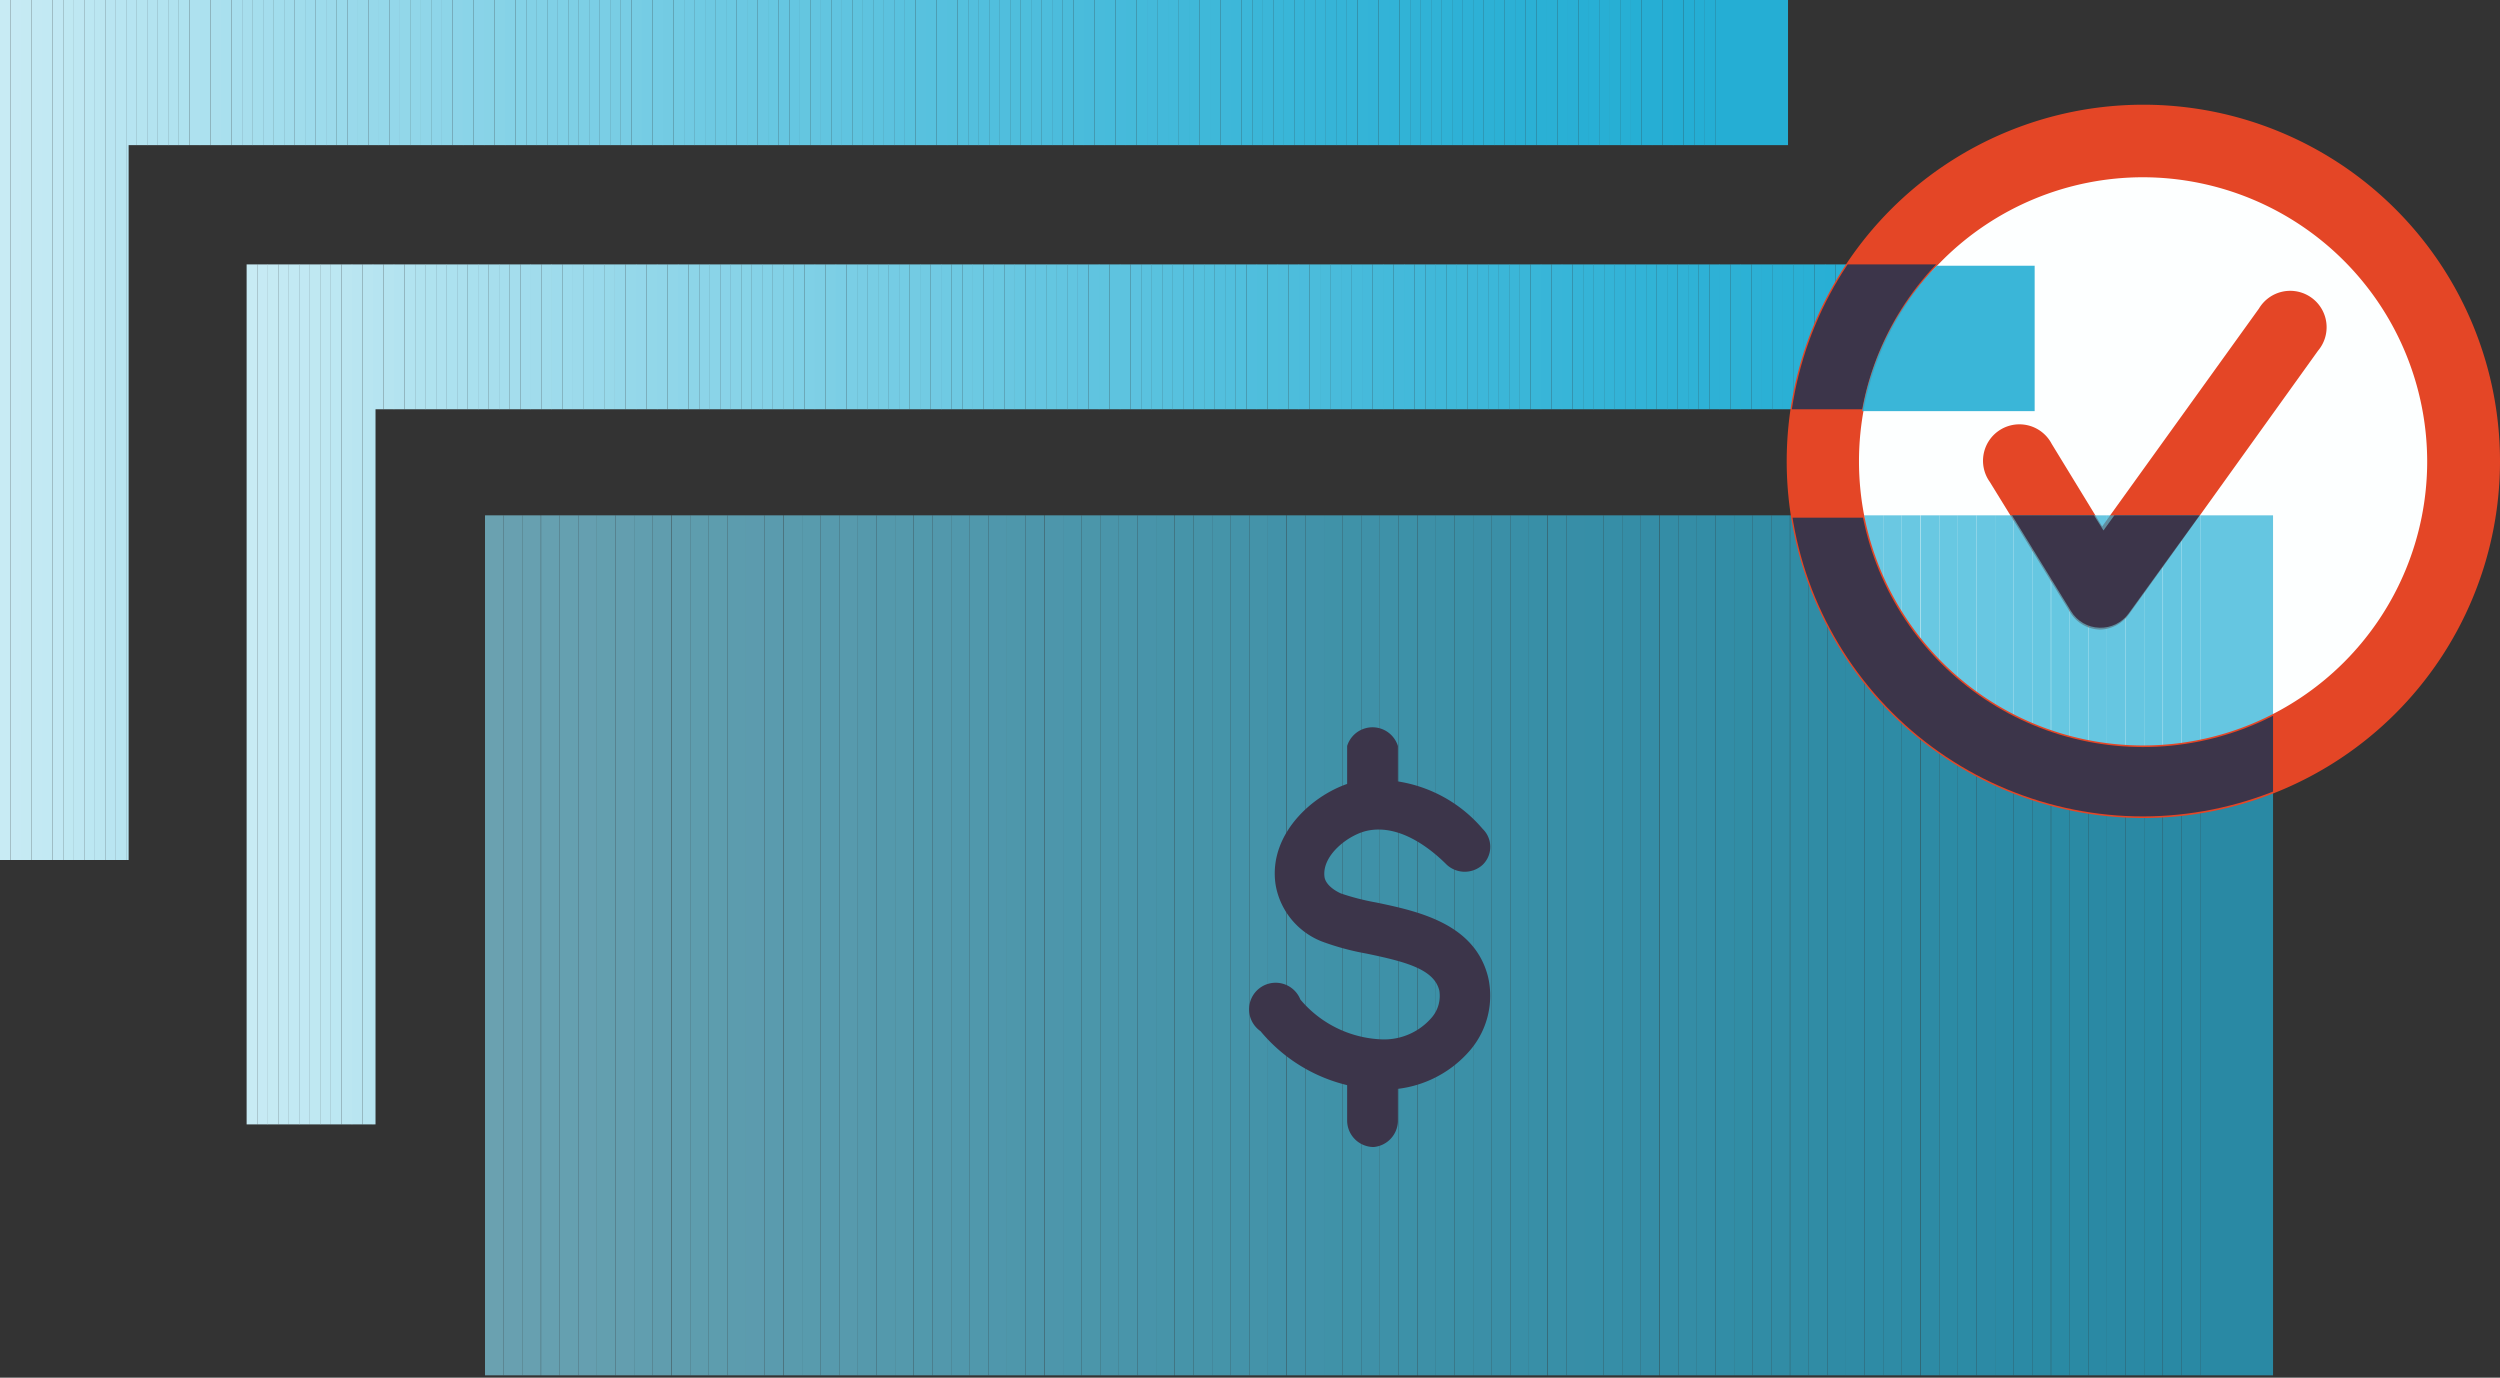 <svg xmlns="http://www.w3.org/2000/svg" xmlns:xlink="http://www.w3.org/1999/xlink" viewBox="0 0 94.07 51.84"><rect x="0" y="0" width="94.07" height="51.84" fill="#333333" stroke="none"/><defs><style>.cls-1{fill:none;}.cls-2{opacity:0.7;}.cls-3{clip-path:url(#clip-path);}.cls-4{fill:#81d0e6;}.cls-5{fill:#7fcfe6;}.cls-6{fill:#7ecfe5;}.cls-7{fill:#7ccee5;}.cls-8{fill:#7bcee5;}.cls-9{fill:#7acde5;}.cls-10{fill:#78cde4;}.cls-11{fill:#77cce4;}.cls-12{fill:#75cce4;}.cls-13{fill:#74cbe3;}.cls-14{fill:#72cbe3;}.cls-15{fill:#71cae3;}.cls-16{fill:#6fcae3;}.cls-17{fill:#6ec9e2;}.cls-18{fill:#6dc8e2;}.cls-19{fill:#6bc8e2;}.cls-20{fill:#6ac7e1;}.cls-21{fill:#68c7e1;}.cls-22{fill:#67c6e1;}.cls-23{fill:#66c6e1;}.cls-24{fill:#64c5e0;}.cls-25{fill:#63c5e0;}.cls-26{fill:#62c4e0;}.cls-27{fill:#60c4e0;}.cls-28{fill:#5fc3df;}.cls-29{fill:#5ec3df;}.cls-30{fill:#5dc3df;}.cls-31{fill:#5bc2df;}.cls-32{fill:#5ac2de;}.cls-33{fill:#59c1de;}.cls-34{fill:#58c1de;}.cls-35{fill:#56c0de;}.cls-36{fill:#55c0dd;}.cls-37{fill:#54bfdd;}.cls-38{fill:#53bfdd;}.cls-39{fill:#51bedd;}.cls-40{fill:#50bedc;}.cls-41{fill:#4fbedc;}.cls-42{fill:#4ebddc;}.cls-43{fill:#4dbddc;}.cls-44{fill:#4cbcdc;}.cls-45{fill:#4bbcdb;}.cls-46{fill:#49bbdb;}.cls-47{fill:#48bbdb;}.cls-48{fill:#47bbdb;}.cls-49{fill:#46bada;}.cls-50{fill:#45bada;}.cls-51{fill:#44b9da;}.cls-52{fill:#43b9da;}.cls-53{fill:#42b9da;}.cls-54{fill:#41b8d9;}.cls-55{fill:#40b8d9;}.cls-56{fill:#3fb8d9;}.cls-57{fill:#3eb7d9;}.cls-58{fill:#3db7d9;}.cls-59{fill:#3cb6d8;}.cls-60{fill:#3bb6d8;}.cls-61{fill:#3ab6d8;}.cls-62{fill:#39b5d8;}.cls-63{fill:#38b5d8;}.cls-64{fill:#37b5d8;}.cls-65{fill:#36b4d7;}.cls-66{fill:#35b4d7;}.cls-67{fill:#34b4d7;}.cls-68{fill:#33b3d7;}.cls-69{fill:#32b3d7;}.cls-70{fill:#31b3d6;}.cls-71{fill:#31b2d6;}.cls-72{fill:#30b2d6;}.cls-73{fill:#2fb2d6;}.cls-74{fill:#2eb1d6;}.cls-75{fill:#2db1d6;}.cls-76{fill:#2cb1d5;}.cls-77{fill:#2bb0d5;}.cls-78{fill:#2ab0d5;}.cls-79{fill:#29b0d5;}.cls-80{fill:#29afd5;}.cls-81{fill:#28afd5;}.cls-82{fill:#27afd4;}.cls-83{fill:#26aed4;}.cls-84{fill:#25aed4;}.cls-85{clip-path:url(#clip-path-2);}.cls-86{fill:#c8ebf4;}.cls-87{fill:#c6eaf4;}.cls-88{fill:#c5eaf3;}.cls-89{fill:#c3e9f3;}.cls-90{fill:#c2e9f3;}.cls-91{fill:#c1e8f3;}.cls-92{fill:#bfe8f2;}.cls-93{fill:#bee7f2;}.cls-94{fill:#bce7f2;}.cls-95{fill:#bbe6f1;}.cls-96{fill:#b9e5f1;}.cls-97{fill:#b8e5f1;}.cls-98{fill:#b6e4f1;}.cls-99{fill:#b5e4f0;}.cls-100{fill:#b3e3f0;}.cls-101{fill:#b2e3f0;}.cls-102{fill:#b0e2ef;}.cls-103{fill:#afe2ef;}.cls-104{fill:#aee1ef;}.cls-105{fill:#ace1ef;}.cls-106{fill:#abe0ee;}.cls-107{fill:#a9e0ee;}.cls-108{fill:#a8dfee;}.cls-109{fill:#a7deed;}.cls-110{fill:#a5deed;}.cls-111{fill:#a4dded;}.cls-112{fill:#a2dded;}.cls-113{fill:#a1dcec;}.cls-114{fill:#a0dcec;}.cls-115{fill:#9edbec;}.cls-116{fill:#9ddbec;}.cls-117{fill:#9cdaeb;}.cls-118{fill:#9adaeb;}.cls-119{fill:#99d9eb;}.cls-120{fill:#98d9ea;}.cls-121{fill:#96d8ea;}.cls-122{fill:#95d8ea;}.cls-123{fill:#94d7ea;}.cls-124{fill:#92d7e9;}.cls-125{fill:#91d6e9;}.cls-126{fill:#90d6e9;}.cls-127{fill:#8ed5e9;}.cls-128{fill:#8dd5e8;}.cls-129{fill:#8cd4e8;}.cls-130{fill:#8ad4e8;}.cls-131{fill:#89d3e8;}.cls-132{fill:#88d3e7;}.cls-133{fill:#87d3e7;}.cls-134{fill:#85d2e7;}.cls-135{fill:#84d2e7;}.cls-136{fill:#83d1e6;}.cls-137{fill:#82d1e6;}.cls-138{fill:#80d0e6;}.cls-139{fill:#7fd0e6;}.cls-140{fill:#7dcfe5;}.cls-141{fill:#7acee5;}.cls-142{fill:#79cde4;}.cls-143{fill:#77cde4;}.cls-144{fill:#74cce4;}.cls-145{fill:#73cbe3;}.cls-146{fill:#6dc9e2;}.cls-147{fill:#6cc9e2;}.cls-148{fill:#6ac8e1;}.cls-149{fill:#69c7e1;}.cls-150{fill:#67c7e1;}.cls-151{fill:#65c6e1;}.cls-152{fill:#64c6e0;}.cls-153{fill:#62c5e0;}.cls-154{fill:#61c4e0;}.cls-155{fill:#5fc4df;}.cls-156{fill:#5cc2df;}.cls-157{fill:#5ac2df;}.cls-158{fill:#59c2de;}.cls-159{fill:#57c1de;}.cls-160{fill:#54c0dd;}.cls-161{fill:#52bfdd;}.cls-162{fill:#51bfdd;}.cls-163{fill:#50bedd;}.cls-164{fill:#4ebedc;}.cls-165{fill:#4abcdb;}.cls-166{fill:#46badb;}.cls-167{fill:#44bada;}.cls-168{fill:#3cb7d9;}.cls-169{fill:#39b6d8;}.cls-170{fill:#2db1d5;}.cls-171{fill:#2cb0d5;}.cls-172{fill:#28afd4;}.cls-173{fill:#26afd4;}.cls-174{fill:#fdffff;}.cls-175{fill:#2d2d2d;}.cls-176{fill:#e44626;}.cls-177{clip-path:url(#clip-path-3);}.cls-178{clip-path:url(#clip-path-5);}.cls-179{fill:#3c354a;}.cls-180{clip-path:url(#clip-path-6);}.cls-181{opacity:0.9;}.cls-182{clip-path:url(#clip-path-8);}</style><clipPath id="clip-path" transform="translate(0 0)"><rect class="cls-1" x="18.25" y="19.39" width="67.28" height="32.36"/></clipPath><clipPath id="clip-path-2" transform="translate(0 0)"><polygon class="cls-1" points="14.13 15.4 76.56 15.4 76.56 9.95 9.28 9.95 9.28 42.31 14.13 42.31 14.13 15.4"/></clipPath><clipPath id="clip-path-3" transform="translate(0 0)"><circle class="cls-1" cx="80.64" cy="17.28" r="12.06"/></clipPath><clipPath id="clip-path-5" transform="translate(0 0)"><path class="cls-1" d="M79,23.62H79A1.29,1.29,0,0,1,77.93,23l-3-4.87a1.3,1.3,0,0,1,2.22-1.36l2,3.19,6-8.32a1.3,1.3,0,0,1,2.12,1.52L80.1,23.08A1.31,1.31,0,0,1,79,23.62Z"/></clipPath><clipPath id="clip-path-6" transform="translate(0 0)"><path class="cls-1" d="M80.64,30.72A13.36,13.36,0,1,1,94,17.36,13.38,13.38,0,0,1,80.64,30.72Zm0-24.11A10.75,10.75,0,1,0,91.39,17.36,10.76,10.76,0,0,0,80.64,6.61Z"/></clipPath><clipPath id="clip-path-8" transform="translate(0 0)"><polygon class="cls-1" points="4.84 5.46 67.28 5.46 67.28 0 0 0 0 32.36 4.84 32.36 4.84 5.46"/></clipPath></defs><g id="Layer_2" data-name="Layer 2"><g id="Layer_1-2" data-name="Layer 1"><g class="cls-2"><g class="cls-3"><path class="cls-4" d="M18.25,19.39v0Z" transform="translate(0 0)"/><rect class="cls-4" x="18.25" y="19.39" width="0.7" height="32.36"/><rect class="cls-5" x="18.95" y="19.39" width="0.7" height="32.36"/><rect class="cls-6" x="19.65" y="19.39" width="0.7" height="32.36"/><rect class="cls-7" x="20.36" y="19.39" width="0.7" height="32.36"/><rect class="cls-8" x="21.06" y="19.39" width="0.7" height="32.36"/><rect class="cls-9" x="21.76" y="19.39" width="0.7" height="32.36"/><rect class="cls-10" x="22.46" y="19.39" width="0.7" height="32.36"/><rect class="cls-11" x="23.16" y="19.39" width="0.7" height="32.36"/><rect class="cls-12" x="23.86" y="19.39" width="0.7" height="32.36"/><rect class="cls-13" x="24.56" y="19.39" width="0.7" height="32.36"/><rect class="cls-14" x="25.27" y="19.39" width="0.7" height="32.36"/><rect class="cls-15" x="25.97" y="19.39" width="0.7" height="32.36"/><rect class="cls-16" x="26.67" y="19.39" width="0.7" height="32.36"/><rect class="cls-17" x="27.37" y="19.39" width="0.7" height="32.36"/><rect class="cls-18" x="28.07" y="19.39" width="0.7" height="32.36"/><rect class="cls-19" x="28.77" y="19.39" width="0.7" height="32.36"/><rect class="cls-20" x="29.48" y="19.39" width="0.7" height="32.36"/><rect class="cls-21" x="30.18" y="19.39" width="0.7" height="32.36"/><rect class="cls-22" x="30.88" y="19.39" width="0.7" height="32.36"/><rect class="cls-23" x="31.58" y="19.39" width="0.7" height="32.36"/><rect class="cls-24" x="32.28" y="19.39" width="0.7" height="32.36"/><rect class="cls-25" x="32.98" y="19.39" width="0.7" height="32.36"/><rect class="cls-26" x="33.68" y="19.39" width="0.7" height="32.36"/><rect class="cls-27" x="34.39" y="19.39" width="0.7" height="32.36"/><rect class="cls-28" x="35.09" y="19.39" width="0.7" height="32.36"/><rect class="cls-29" x="35.79" y="19.39" width="0.7" height="32.36"/><rect class="cls-30" x="36.49" y="19.39" width="0.7" height="32.36"/><rect class="cls-31" x="37.19" y="19.39" width="0.7" height="32.36"/><rect class="cls-32" x="37.89" y="19.39" width="0.7" height="32.36"/><rect class="cls-33" x="38.59" y="19.39" width="0.7" height="32.36"/><rect class="cls-34" x="39.3" y="19.39" width="0.7" height="32.36"/><rect class="cls-35" x="40" y="19.39" width="0.7" height="32.36"/><rect class="cls-36" x="40.7" y="19.39" width="0.7" height="32.36"/><rect class="cls-37" x="41.4" y="19.39" width="0.7" height="32.36"/><rect class="cls-38" x="42.1" y="19.39" width="0.7" height="32.36"/><rect class="cls-39" x="42.8" y="19.39" width="0.7" height="32.36"/><rect class="cls-40" x="43.5" y="19.39" width="0.7" height="32.36"/><rect class="cls-41" x="44.21" y="19.39" width="0.7" height="32.36"/><rect class="cls-42" x="44.91" y="19.39" width="0.7" height="32.36"/><rect class="cls-43" x="45.61" y="19.39" width="0.7" height="32.36"/><rect class="cls-44" x="46.31" y="19.39" width="0.7" height="32.36"/><rect class="cls-45" x="47.01" y="19.39" width="0.7" height="32.36"/><rect class="cls-46" x="47.71" y="19.39" width="0.7" height="32.36"/><rect class="cls-47" x="48.42" y="19.39" width="0.7" height="32.36"/><rect class="cls-48" x="49.12" y="19.39" width="0.7" height="32.36"/><rect class="cls-49" x="49.82" y="19.39" width="0.7" height="32.36"/><rect class="cls-50" x="50.52" y="19.39" width="0.7" height="32.36"/><rect class="cls-51" x="51.22" y="19.39" width="0.7" height="32.36"/><rect class="cls-52" x="51.92" y="19.39" width="0.7" height="32.36"/><rect class="cls-53" x="52.62" y="19.39" width="0.7" height="32.36"/><rect class="cls-54" x="53.33" y="19.39" width="0.7" height="32.36"/><rect class="cls-55" x="54.03" y="19.39" width="0.7" height="32.36"/><rect class="cls-56" x="54.73" y="19.39" width="0.7" height="32.36"/><rect class="cls-57" x="55.43" y="19.39" width="0.7" height="32.36"/><rect class="cls-58" x="56.13" y="19.39" width="0.7" height="32.36"/><rect class="cls-59" x="56.83" y="19.39" width="0.7" height="32.36"/><rect class="cls-60" x="57.53" y="19.39" width="0.7" height="32.36"/><rect class="cls-61" x="58.24" y="19.39" width="0.7" height="32.36"/><rect class="cls-62" x="58.94" y="19.39" width="0.7" height="32.36"/><rect class="cls-63" x="59.64" y="19.39" width="0.7" height="32.36"/><rect class="cls-64" x="60.34" y="19.39" width="0.7" height="32.36"/><rect class="cls-65" x="61.04" y="19.39" width="0.7" height="32.36"/><rect class="cls-65" x="61.74" y="19.39" width="0.7" height="32.36"/><rect class="cls-66" x="62.45" y="19.39" width="0.7" height="32.36"/><rect class="cls-67" x="63.15" y="19.39" width="0.7" height="32.36"/><rect class="cls-68" x="63.85" y="19.39" width="0.7" height="32.36"/><rect class="cls-69" x="64.55" y="19.39" width="0.7" height="32.36"/><rect class="cls-70" x="65.25" y="19.39" width="0.7" height="32.36"/><rect class="cls-71" x="65.95" y="19.39" width="0.7" height="32.36"/><rect class="cls-72" x="66.65" y="19.39" width="0.7" height="32.36"/><rect class="cls-73" x="67.36" y="19.39" width="0.7" height="32.36"/><rect class="cls-73" x="68.06" y="19.39" width="0.7" height="32.36"/><rect class="cls-74" x="68.76" y="19.39" width="0.7" height="32.36"/><rect class="cls-75" x="69.46" y="19.39" width="0.7" height="32.36"/><rect class="cls-76" x="70.16" y="19.39" width="0.7" height="32.36"/><rect class="cls-76" x="70.86" y="19.39" width="0.7" height="32.36"/><rect class="cls-77" x="71.56" y="19.39" width="0.7" height="32.36"/><rect class="cls-77" x="72.27" y="19.39" width="0.7" height="32.36"/><rect class="cls-78" x="72.97" y="19.39" width="0.7" height="32.36"/><rect class="cls-79" x="73.67" y="19.39" width="0.7" height="32.36"/><rect class="cls-80" x="74.37" y="19.39" width="0.7" height="32.36"/><rect class="cls-81" x="75.07" y="19.39" width="0.7" height="32.36"/><rect class="cls-81" x="75.77" y="19.39" width="0.7" height="32.36"/><rect class="cls-82" x="76.47" y="19.39" width="0.7" height="32.36"/><rect class="cls-82" x="77.18" y="19.39" width="0.7" height="32.36"/><rect class="cls-82" x="77.88" y="19.39" width="0.7" height="32.36"/><rect class="cls-83" x="78.58" y="19.39" width="0.7" height="32.36"/><rect class="cls-83" x="79.28" y="19.39" width="0.7" height="32.36"/><rect class="cls-83" x="79.98" y="19.39" width="0.7" height="32.36"/><rect class="cls-84" x="80.68" y="19.39" width="0.7" height="32.36"/><rect class="cls-84" x="81.39" y="19.39" width="0.7" height="32.36"/><rect class="cls-84" x="82.09" y="19.39" width="0.7" height="32.36"/><rect class="cls-84" x="82.79" y="19.39" width="2.75" height="32.36"/></g></g><g class="cls-85"><path class="cls-86" d="M9.28,10v0Z" transform="translate(0 0)"/><rect class="cls-86" x="9.28" y="9.95" width="0.4" height="32.36"/><rect class="cls-87" x="9.68" y="9.95" width="0.4" height="32.36"/><rect class="cls-88" x="10.07" y="9.95" width="0.4" height="32.36"/><rect class="cls-89" x="10.47" y="9.95" width="0.4" height="32.36"/><rect class="cls-90" x="10.87" y="9.95" width="0.4" height="32.36"/><rect class="cls-91" x="11.26" y="9.95" width="0.4" height="32.36"/><rect class="cls-92" x="11.66" y="9.95" width="0.4" height="32.36"/><rect class="cls-93" x="12.05" y="9.95" width="0.4" height="32.36"/><rect class="cls-94" x="12.45" y="9.95" width="0.4" height="32.36"/><rect class="cls-95" x="12.85" y="9.95" width="0.4" height="32.36"/><rect class="cls-96" x="13.24" y="9.95" width="0.4" height="32.36"/><rect class="cls-97" x="13.64" y="9.95" width="0.4" height="32.36"/><rect class="cls-98" x="14.03" y="9.95" width="0.4" height="32.36"/><rect class="cls-99" x="14.43" y="9.95" width="0.4" height="32.36"/><rect class="cls-100" x="14.82" y="9.95" width="0.4" height="32.36"/><rect class="cls-101" x="15.22" y="9.95" width="0.4" height="32.36"/><rect class="cls-102" x="15.62" y="9.95" width="0.4" height="32.36"/><rect class="cls-103" x="16.01" y="9.95" width="0.4" height="32.36"/><rect class="cls-104" x="16.41" y="9.95" width="0.4" height="32.36"/><rect class="cls-105" x="16.8" y="9.95" width="0.4" height="32.36"/><rect class="cls-106" x="17.2" y="9.95" width="0.4" height="32.36"/><rect class="cls-107" x="17.6" y="9.95" width="0.4" height="32.36"/><rect class="cls-108" x="17.99" y="9.95" width="0.4" height="32.36"/><rect class="cls-109" x="18.39" y="9.95" width="0.4" height="32.36"/><rect class="cls-110" x="18.78" y="9.95" width="0.4" height="32.36"/><rect class="cls-111" x="19.18" y="9.95" width="0.4" height="32.36"/><rect class="cls-112" x="19.58" y="9.95" width="0.4" height="32.36"/><rect class="cls-113" x="19.97" y="9.95" width="0.4" height="32.36"/><rect class="cls-114" x="20.37" y="9.95" width="0.4" height="32.36"/><rect class="cls-115" x="20.76" y="9.95" width="0.4" height="32.36"/><rect class="cls-116" x="21.16" y="9.95" width="0.4" height="32.36"/><rect class="cls-117" x="21.56" y="9.95" width="0.4" height="32.36"/><rect class="cls-118" x="21.95" y="9.95" width="0.4" height="32.36"/><rect class="cls-119" x="22.35" y="9.95" width="0.4" height="32.36"/><rect class="cls-120" x="22.74" y="9.95" width="0.4" height="32.36"/><rect class="cls-121" x="23.14" y="9.95" width="0.4" height="32.36"/><rect class="cls-122" x="23.54" y="9.95" width="0.4" height="32.36"/><rect class="cls-123" x="23.93" y="9.95" width="0.4" height="32.36"/><rect class="cls-124" x="24.33" y="9.95" width="0.4" height="32.36"/><rect class="cls-125" x="24.72" y="9.95" width="0.4" height="32.36"/><rect class="cls-126" x="25.12" y="9.95" width="0.4" height="32.36"/><rect class="cls-127" x="25.51" y="9.95" width="0.4" height="32.36"/><rect class="cls-128" x="25.91" y="9.95" width="0.4" height="32.36"/><rect class="cls-129" x="26.31" y="9.95" width="0.4" height="32.36"/><rect class="cls-130" x="26.7" y="9.95" width="0.4" height="32.36"/><rect class="cls-131" x="27.1" y="9.95" width="0.4" height="32.36"/><rect class="cls-132" x="27.49" y="9.95" width="0.4" height="32.36"/><rect class="cls-133" x="27.89" y="9.95" width="0.4" height="32.36"/><rect class="cls-134" x="28.29" y="9.95" width="0.4" height="32.36"/><rect class="cls-135" x="28.68" y="9.95" width="0.4" height="32.36"/><rect class="cls-136" x="29.08" y="9.95" width="0.4" height="32.36"/><rect class="cls-137" x="29.47" y="9.95" width="0.4" height="32.36"/><rect class="cls-138" x="29.87" y="9.95" width="0.4" height="32.36"/><rect class="cls-139" x="30.27" y="9.95" width="0.4" height="32.36"/><rect class="cls-6" x="30.66" y="9.95" width="0.4" height="32.36"/><rect class="cls-140" x="31.06" y="9.95" width="0.4" height="32.36"/><rect class="cls-8" x="31.45" y="9.95" width="0.4" height="32.36"/><rect class="cls-141" x="31.85" y="9.95" width="0.4" height="32.36"/><rect class="cls-142" x="32.25" y="9.95" width="0.4" height="32.36"/><rect class="cls-10" x="32.64" y="9.95" width="0.4" height="32.36"/><rect class="cls-143" x="33.04" y="9.95" width="0.4" height="32.36"/><rect class="cls-12" x="33.43" y="9.95" width="0.4" height="32.36"/><rect class="cls-144" x="33.83" y="9.95" width="0.4" height="32.36"/><rect class="cls-145" x="34.23" y="9.95" width="0.4" height="32.36"/><rect class="cls-14" x="34.62" y="9.95" width="0.4" height="32.36"/><rect class="cls-15" x="35.02" y="9.95" width="0.4" height="32.36"/><rect class="cls-16" x="35.41" y="9.95" width="0.4" height="32.36"/><rect class="cls-17" x="35.81" y="9.95" width="0.4" height="32.36"/><rect class="cls-146" x="36.21" y="9.95" width="0.4" height="32.36"/><rect class="cls-147" x="36.6" y="9.95" width="0.4" height="32.36"/><rect class="cls-19" x="37" y="9.95" width="0.4" height="32.36"/><rect class="cls-148" x="37.39" y="9.95" width="0.4" height="32.36"/><rect class="cls-149" x="37.79" y="9.95" width="0.4" height="32.36"/><rect class="cls-150" x="38.18" y="9.95" width="0.4" height="32.36"/><rect class="cls-23" x="38.58" y="9.95" width="0.4" height="32.36"/><rect class="cls-151" x="38.98" y="9.95" width="0.4" height="32.36"/><rect class="cls-152" x="39.37" y="9.95" width="0.4" height="32.36"/><rect class="cls-25" x="39.77" y="9.95" width="0.4" height="32.36"/><rect class="cls-153" x="40.16" y="9.95" width="0.4" height="32.36"/><rect class="cls-154" x="40.56" y="9.95" width="0.4" height="32.36"/><rect class="cls-27" x="40.96" y="9.95" width="0.4" height="32.36"/><rect class="cls-155" x="41.35" y="9.95" width="0.4" height="32.36"/><rect class="cls-29" x="41.75" y="9.95" width="0.4" height="32.36"/><rect class="cls-30" x="42.14" y="9.95" width="0.4" height="32.36"/><rect class="cls-156" x="42.54" y="9.95" width="0.4" height="32.36"/><rect class="cls-157" x="42.94" y="9.95" width="0.4" height="32.36"/><rect class="cls-158" x="43.33" y="9.95" width="0.4" height="32.36"/><rect class="cls-34" x="43.73" y="9.95" width="0.4" height="32.36"/><rect class="cls-159" x="44.12" y="9.95" width="0.4" height="32.36"/><rect class="cls-35" x="44.52" y="9.95" width="0.4" height="32.36"/><rect class="cls-36" x="44.92" y="9.95" width="0.4" height="32.36"/><rect class="cls-160" x="45.31" y="9.95" width="0.4" height="32.36"/><rect class="cls-38" x="45.71" y="9.95" width="0.4" height="32.36"/><rect class="cls-161" x="46.1" y="9.95" width="0.4" height="32.36"/><rect class="cls-162" x="46.5" y="9.95" width="0.4" height="32.36"/><rect class="cls-163" x="46.9" y="9.95" width="0.4" height="32.36"/><rect class="cls-41" x="47.29" y="9.95" width="0.4" height="32.36"/><rect class="cls-164" x="47.69" y="9.95" width="0.4" height="32.36"/><rect class="cls-42" x="48.08" y="9.95" width="0.4" height="32.36"/><rect class="cls-43" x="48.48" y="9.95" width="0.4" height="32.36"/><rect class="cls-44" x="48.87" y="9.95" width="0.4" height="32.36"/><rect class="cls-45" x="49.27" y="9.95" width="0.4" height="32.36"/><rect class="cls-165" x="49.67" y="9.95" width="0.4" height="32.36"/><rect class="cls-46" x="50.06" y="9.95" width="0.4" height="32.36"/><rect class="cls-47" x="50.46" y="9.95" width="0.4" height="32.36"/><rect class="cls-48" x="50.85" y="9.95" width="0.4" height="32.36"/><rect class="cls-166" x="51.25" y="9.95" width="0.4" height="32.36"/><rect class="cls-50" x="51.65" y="9.95" width="0.4" height="32.36"/><rect class="cls-167" x="52.04" y="9.95" width="0.4" height="32.36"/><rect class="cls-51" x="52.44" y="9.95" width="0.4" height="32.36"/><rect class="cls-52" x="52.83" y="9.95" width="0.4" height="32.36"/><rect class="cls-53" x="53.23" y="9.95" width="0.4" height="32.36"/><rect class="cls-54" x="53.63" y="9.95" width="0.4" height="32.36"/><rect class="cls-55" x="54.02" y="9.95" width="0.4" height="32.36"/><rect class="cls-56" x="54.42" y="9.95" width="0.4" height="32.36"/><rect class="cls-56" x="54.81" y="9.95" width="0.4" height="32.36"/><rect class="cls-57" x="55.21" y="9.95" width="0.4" height="32.36"/><rect class="cls-58" x="55.61" y="9.95" width="0.4" height="32.36"/><rect class="cls-168" x="56" y="9.95" width="0.4" height="32.36"/><rect class="cls-60" x="56.4" y="9.95" width="0.4" height="32.36"/><rect class="cls-60" x="56.79" y="9.95" width="0.4" height="32.36"/><rect class="cls-61" x="57.19" y="9.95" width="0.4" height="32.36"/><rect class="cls-169" x="57.59" y="9.95" width="0.4" height="32.36"/><rect class="cls-63" x="57.98" y="9.95" width="0.4" height="32.36"/><rect class="cls-63" x="58.38" y="9.95" width="0.4" height="32.36"/><rect class="cls-64" x="58.77" y="9.95" width="0.4" height="32.36"/><rect class="cls-65" x="59.17" y="9.95" width="0.4" height="32.36"/><rect class="cls-66" x="59.57" y="9.95" width="0.4" height="32.36"/><rect class="cls-66" x="59.96" y="9.95" width="0.4" height="32.36"/><rect class="cls-67" x="60.36" y="9.95" width="0.4" height="32.36"/><rect class="cls-68" x="60.75" y="9.95" width="0.4" height="32.36"/><rect class="cls-68" x="61.15" y="9.95" width="0.4" height="32.36"/><rect class="cls-69" x="61.54" y="9.95" width="0.4" height="32.36"/><rect class="cls-70" x="61.94" y="9.95" width="0.4" height="32.36"/><rect class="cls-71" x="62.34" y="9.95" width="0.4" height="32.36"/><rect class="cls-72" x="62.73" y="9.95" width="0.4" height="32.36"/><rect class="cls-72" x="63.13" y="9.95" width="0.4" height="32.36"/><rect class="cls-73" x="63.52" y="9.95" width="0.4" height="32.36"/><rect class="cls-74" x="63.92" y="9.95" width="0.4" height="32.36"/><rect class="cls-74" x="64.32" y="9.95" width="0.4" height="32.36"/><rect class="cls-75" x="64.71" y="9.95" width="0.4" height="32.36"/><rect class="cls-170" x="65.11" y="9.95" width="0.4" height="32.36"/><rect class="cls-76" x="65.5" y="9.95" width="0.4" height="32.36"/><rect class="cls-171" x="65.9" y="9.95" width="0.4" height="32.36"/><rect class="cls-77" x="66.3" y="9.95" width="0.4" height="32.36"/><rect class="cls-77" x="66.69" y="9.95" width="0.4" height="32.36"/><rect class="cls-78" x="67.09" y="9.95" width="0.4" height="32.36"/><rect class="cls-78" x="67.48" y="9.95" width="0.4" height="32.36"/><rect class="cls-79" x="67.88" y="9.95" width="0.4" height="32.36"/><rect class="cls-80" x="68.28" y="9.95" width="0.4" height="32.36"/><rect class="cls-81" x="68.67" y="9.95" width="0.4" height="32.36"/><rect class="cls-81" x="69.07" y="9.95" width="0.4" height="32.36"/><rect class="cls-172" x="69.46" y="9.95" width="0.4" height="32.36"/><rect class="cls-82" x="69.86" y="9.95" width="0.4" height="32.36"/><rect class="cls-82" x="70.26" y="9.95" width="0.4" height="32.36"/><rect class="cls-173" x="70.65" y="9.95" width="0.4" height="32.36"/><rect class="cls-83" x="71.05" y="9.95" width="0.4" height="32.36"/><rect class="cls-83" x="71.44" y="9.95" width="0.4" height="32.36"/><rect class="cls-83" x="71.84" y="9.95" width="0.4" height="32.36"/><rect class="cls-84" x="72.24" y="9.95" width="0.4" height="32.36"/><rect class="cls-84" x="72.63" y="9.95" width="0.4" height="32.36"/><rect class="cls-84" x="73.03" y="9.95" width="0.4" height="32.36"/><rect class="cls-84" x="73.42" y="9.95" width="0.4" height="32.36"/><rect class="cls-84" x="73.82" y="9.95" width="2.75" height="32.36"/></g><rect class="cls-1" x="18.25" y="19.01" width="67.28" height="32.36"/><circle class="cls-174" cx="80.64" cy="17.28" r="12.06"/><path class="cls-175" d="M80.64,30.15A12.88,12.88,0,1,1,93.52,17.28,12.89,12.89,0,0,1,80.64,30.15ZM80.64,6A11.24,11.24,0,1,0,91.88,17.28,11.25,11.25,0,0,0,80.64,6Z" transform="translate(0 0)"/><path class="cls-176" d="M79,23.69H79A1.36,1.36,0,0,1,77.87,23l-3-4.87a1.37,1.37,0,1,1,2.33-1.43l1.9,3.11L85,11.61a1.37,1.37,0,1,1,2.22,1.59l-7.11,9.91A1.37,1.37,0,0,1,79,23.69Z" transform="translate(0 0)"/><g class="cls-177"><g class="cls-2"><g class="cls-3"><path class="cls-4" d="M18.25,19.39v0Z" transform="translate(0 0)"/><rect class="cls-4" x="18.25" y="19.39" width="0.7" height="32.36"/><rect class="cls-5" x="18.95" y="19.39" width="0.7" height="32.36"/><rect class="cls-6" x="19.65" y="19.39" width="0.7" height="32.36"/><rect class="cls-7" x="20.36" y="19.39" width="0.7" height="32.36"/><rect class="cls-8" x="21.06" y="19.39" width="0.7" height="32.36"/><rect class="cls-9" x="21.76" y="19.39" width="0.7" height="32.36"/><rect class="cls-10" x="22.46" y="19.39" width="0.7" height="32.36"/><rect class="cls-11" x="23.16" y="19.39" width="0.7" height="32.36"/><rect class="cls-12" x="23.86" y="19.39" width="0.7" height="32.36"/><rect class="cls-13" x="24.56" y="19.39" width="0.7" height="32.36"/><rect class="cls-14" x="25.27" y="19.39" width="0.7" height="32.36"/><rect class="cls-15" x="25.97" y="19.39" width="0.7" height="32.36"/><rect class="cls-16" x="26.67" y="19.39" width="0.7" height="32.36"/><rect class="cls-17" x="27.37" y="19.39" width="0.7" height="32.36"/><rect class="cls-18" x="28.07" y="19.39" width="0.7" height="32.36"/><rect class="cls-19" x="28.77" y="19.39" width="0.7" height="32.36"/><rect class="cls-20" x="29.48" y="19.39" width="0.7" height="32.36"/><rect class="cls-21" x="30.18" y="19.39" width="0.7" height="32.36"/><rect class="cls-22" x="30.88" y="19.39" width="0.7" height="32.36"/><rect class="cls-23" x="31.58" y="19.39" width="0.7" height="32.36"/><rect class="cls-24" x="32.28" y="19.39" width="0.7" height="32.36"/><rect class="cls-25" x="32.98" y="19.39" width="0.7" height="32.36"/><rect class="cls-26" x="33.68" y="19.39" width="0.7" height="32.36"/><rect class="cls-27" x="34.39" y="19.39" width="0.7" height="32.36"/><rect class="cls-28" x="35.09" y="19.39" width="0.7" height="32.36"/><rect class="cls-29" x="35.79" y="19.39" width="0.7" height="32.36"/><rect class="cls-30" x="36.49" y="19.39" width="0.7" height="32.36"/><rect class="cls-31" x="37.19" y="19.39" width="0.7" height="32.36"/><rect class="cls-32" x="37.89" y="19.39" width="0.7" height="32.36"/><rect class="cls-33" x="38.59" y="19.39" width="0.7" height="32.36"/><rect class="cls-34" x="39.3" y="19.39" width="0.7" height="32.36"/><rect class="cls-35" x="40" y="19.39" width="0.7" height="32.36"/><rect class="cls-36" x="40.7" y="19.39" width="0.7" height="32.36"/><rect class="cls-37" x="41.4" y="19.39" width="0.7" height="32.36"/><rect class="cls-38" x="42.1" y="19.39" width="0.7" height="32.36"/><rect class="cls-39" x="42.8" y="19.39" width="0.7" height="32.36"/><rect class="cls-40" x="43.5" y="19.39" width="0.7" height="32.36"/><rect class="cls-41" x="44.21" y="19.39" width="0.7" height="32.36"/><rect class="cls-42" x="44.91" y="19.39" width="0.7" height="32.36"/><rect class="cls-43" x="45.61" y="19.39" width="0.7" height="32.36"/><rect class="cls-44" x="46.31" y="19.39" width="0.7" height="32.36"/><rect class="cls-45" x="47.01" y="19.39" width="0.7" height="32.36"/><rect class="cls-46" x="47.71" y="19.39" width="0.7" height="32.36"/><rect class="cls-47" x="48.42" y="19.39" width="0.7" height="32.36"/><rect class="cls-48" x="49.12" y="19.39" width="0.7" height="32.36"/><rect class="cls-49" x="49.82" y="19.39" width="0.7" height="32.36"/><rect class="cls-50" x="50.52" y="19.39" width="0.7" height="32.36"/><rect class="cls-51" x="51.22" y="19.39" width="0.7" height="32.36"/><rect class="cls-52" x="51.92" y="19.39" width="0.7" height="32.36"/><rect class="cls-53" x="52.62" y="19.39" width="0.7" height="32.36"/><rect class="cls-54" x="53.33" y="19.39" width="0.7" height="32.36"/><rect class="cls-55" x="54.03" y="19.39" width="0.7" height="32.36"/><rect class="cls-56" x="54.73" y="19.39" width="0.7" height="32.36"/><rect class="cls-57" x="55.43" y="19.39" width="0.7" height="32.36"/><rect class="cls-58" x="56.13" y="19.39" width="0.7" height="32.36"/><rect class="cls-59" x="56.83" y="19.39" width="0.7" height="32.36"/><rect class="cls-60" x="57.53" y="19.39" width="0.7" height="32.36"/><rect class="cls-61" x="58.24" y="19.39" width="0.7" height="32.36"/><rect class="cls-62" x="58.94" y="19.39" width="0.7" height="32.36"/><rect class="cls-63" x="59.64" y="19.39" width="0.7" height="32.36"/><rect class="cls-64" x="60.34" y="19.39" width="0.7" height="32.36"/><rect class="cls-65" x="61.04" y="19.39" width="0.7" height="32.36"/><rect class="cls-65" x="61.74" y="19.39" width="0.7" height="32.36"/><rect class="cls-66" x="62.45" y="19.39" width="0.7" height="32.36"/><rect class="cls-67" x="63.15" y="19.39" width="0.7" height="32.36"/><rect class="cls-68" x="63.85" y="19.39" width="0.7" height="32.36"/><rect class="cls-69" x="64.55" y="19.39" width="0.7" height="32.36"/><rect class="cls-70" x="65.25" y="19.39" width="0.7" height="32.36"/><rect class="cls-71" x="65.95" y="19.39" width="0.7" height="32.36"/><rect class="cls-72" x="66.65" y="19.39" width="0.7" height="32.36"/><rect class="cls-73" x="67.36" y="19.39" width="0.7" height="32.36"/><rect class="cls-73" x="68.06" y="19.39" width="0.7" height="32.36"/><rect class="cls-74" x="68.76" y="19.39" width="0.7" height="32.36"/><rect class="cls-75" x="69.46" y="19.39" width="0.7" height="32.36"/><rect class="cls-76" x="70.16" y="19.39" width="0.7" height="32.36"/><rect class="cls-76" x="70.86" y="19.39" width="0.7" height="32.36"/><rect class="cls-77" x="71.56" y="19.39" width="0.7" height="32.36"/><rect class="cls-77" x="72.27" y="19.39" width="0.7" height="32.36"/><rect class="cls-78" x="72.97" y="19.39" width="0.7" height="32.36"/><rect class="cls-79" x="73.67" y="19.39" width="0.7" height="32.36"/><rect class="cls-80" x="74.37" y="19.39" width="0.7" height="32.36"/><rect class="cls-81" x="75.07" y="19.39" width="0.7" height="32.36"/><rect class="cls-81" x="75.77" y="19.39" width="0.7" height="32.36"/><rect class="cls-82" x="76.47" y="19.39" width="0.7" height="32.36"/><rect class="cls-82" x="77.18" y="19.39" width="0.7" height="32.36"/><rect class="cls-82" x="77.88" y="19.39" width="0.7" height="32.36"/><rect class="cls-83" x="78.58" y="19.39" width="0.7" height="32.36"/><rect class="cls-83" x="79.28" y="19.39" width="0.7" height="32.36"/><rect class="cls-83" x="79.98" y="19.39" width="0.7" height="32.36"/><rect class="cls-84" x="80.68" y="19.39" width="0.7" height="32.36"/><rect class="cls-84" x="81.39" y="19.39" width="0.7" height="32.36"/><rect class="cls-84" x="82.09" y="19.39" width="0.7" height="32.36"/><rect class="cls-84" x="82.79" y="19.39" width="2.75" height="32.36"/></g></g><rect class="cls-1" x="18.25" y="19.01" width="67.28" height="32.36"/></g><path class="cls-176" d="M80.64,30.78A13.42,13.42,0,1,1,94.07,17.36,13.43,13.43,0,0,1,80.64,30.78Zm0-24.11A10.69,10.69,0,1,0,91.33,17.36,10.71,10.71,0,0,0,80.64,6.67Z" transform="translate(0 0)"/><g class="cls-178"><rect class="cls-179" x="18.25" y="19.39" width="67.28" height="32.36"/></g><g class="cls-180"><rect class="cls-179" x="18.25" y="19.48" width="67.28" height="32.36"/></g><path class="cls-179" d="M52,41h0a6.09,6.09,0,0,1-4.57-2.2,1,1,0,1,1,1.5-1.19A4.21,4.21,0,0,0,52,39.11h0a2.36,2.36,0,0,0,1.88-.83,1.25,1.25,0,0,0,.28-1c-.19-.81-1.26-1.09-2.75-1.4a9.71,9.71,0,0,1-1.66-.45A2.8,2.8,0,0,1,48,33.3c-.31-2,1.58-3.58,3.07-3.91a5.25,5.25,0,0,1,4.72,1.8.94.94,0,0,1,0,1.35,1,1,0,0,1-1.35,0c-.48-.48-1.7-1.56-3-1.28-.72.16-1.72.94-1.6,1.75.05.28.37.5.62.61a9,9,0,0,0,1.33.34c1.57.33,3.72.79,4.21,2.83a3.16,3.16,0,0,1-.65,2.69A4.24,4.24,0,0,1,52,41Z" transform="translate(0 0)"/><path class="cls-179" d="M51.69,30.67a1,1,0,0,1-1-1v-1.6a1,1,0,0,1,1.91,0v1.6A1,1,0,0,1,51.69,30.67Z" transform="translate(0 0)"/><path class="cls-179" d="M51.69,43.16a1,1,0,0,1-1-1V40.61a1,1,0,1,1,1.91,0V42.2A1,1,0,0,1,51.69,43.16Z" transform="translate(0 0)"/><g class="cls-180"><polygon class="cls-179" points="14.13 15.4 76.56 15.4 76.56 9.95 9.28 9.95 9.28 42.31 14.13 42.31 14.13 15.4"/></g><g class="cls-181"><path class="cls-84" d="M76.56,10v5.47H70.07A10.36,10.36,0,0,1,72.88,10Z" transform="translate(0 0)"/></g><g class="cls-182"><path class="cls-86" d="M0,0V0Z" transform="translate(0 0)"/><rect class="cls-86" width="0.4" height="32.36"/><rect class="cls-87" x="0.4" width="0.4" height="32.36"/><rect class="cls-88" x="0.79" width="0.4" height="32.36"/><rect class="cls-89" x="1.19" width="0.4" height="32.36"/><rect class="cls-90" x="1.58" width="0.4" height="32.36"/><rect class="cls-91" x="1.98" width="0.4" height="32.36"/><rect class="cls-92" x="2.38" width="0.4" height="32.36"/><rect class="cls-93" x="2.77" width="0.4" height="32.36"/><rect class="cls-94" x="3.17" width="0.4" height="32.36"/><rect class="cls-95" x="3.56" width="0.4" height="32.36"/><rect class="cls-96" x="3.96" width="0.4" height="32.36"/><rect class="cls-97" x="4.36" width="0.4" height="32.36"/><rect class="cls-98" x="4.75" width="0.4" height="32.36"/><rect class="cls-99" x="5.15" width="0.4" height="32.36"/><rect class="cls-100" x="5.54" width="0.4" height="32.36"/><rect class="cls-101" x="5.94" width="0.4" height="32.36"/><rect class="cls-102" x="6.33" width="0.4" height="32.36"/><rect class="cls-103" x="6.73" width="0.4" height="32.36"/><rect class="cls-104" x="7.13" width="0.4" height="32.36"/><rect class="cls-105" x="7.52" width="0.4" height="32.36"/><rect class="cls-106" x="7.92" width="0.4" height="32.36"/><rect class="cls-107" x="8.31" width="0.4" height="32.36"/><rect class="cls-108" x="8.71" width="0.4" height="32.36"/><rect class="cls-109" x="9.11" width="0.4" height="32.36"/><rect class="cls-110" x="9.5" width="0.4" height="32.36"/><rect class="cls-111" x="9.9" width="0.4" height="32.36"/><rect class="cls-112" x="10.29" width="0.4" height="32.36"/><rect class="cls-113" x="10.69" width="0.4" height="32.36"/><rect class="cls-114" x="11.09" width="0.4" height="32.36"/><rect class="cls-115" x="11.48" width="0.4" height="32.36"/><rect class="cls-116" x="11.88" width="0.4" height="32.36"/><rect class="cls-117" x="12.27" width="0.4" height="32.36"/><rect class="cls-118" x="12.67" width="0.4" height="32.36"/><rect class="cls-119" x="13.07" width="0.4" height="32.36"/><rect class="cls-120" x="13.46" width="0.4" height="32.36"/><rect class="cls-121" x="13.86" width="0.4" height="32.36"/><rect class="cls-122" x="14.25" width="0.4" height="32.36"/><rect class="cls-123" x="14.65" width="0.4" height="32.36"/><rect class="cls-124" x="15.05" width="0.4" height="32.36"/><rect class="cls-125" x="15.44" width="0.4" height="32.36"/><rect class="cls-126" x="15.84" width="0.4" height="32.36"/><rect class="cls-127" x="16.23" width="0.4" height="32.36"/><rect class="cls-128" x="16.63" width="0.4" height="32.36"/><rect class="cls-129" x="17.03" width="0.4" height="32.36"/><rect class="cls-130" x="17.42" width="0.4" height="32.36"/><rect class="cls-131" x="17.82" width="0.4" height="32.36"/><rect class="cls-132" x="18.21" width="0.4" height="32.36"/><rect class="cls-133" x="18.61" width="0.4" height="32.36"/><rect class="cls-134" x="19" width="0.4" height="32.36"/><rect class="cls-135" x="19.4" width="0.4" height="32.36"/><rect class="cls-136" x="19.8" width="0.4" height="32.36"/><rect class="cls-137" x="20.19" width="0.4" height="32.36"/><rect class="cls-138" x="20.59" width="0.4" height="32.36"/><rect class="cls-139" x="20.98" width="0.4" height="32.36"/><rect class="cls-6" x="21.38" width="0.4" height="32.36"/><rect class="cls-140" x="21.78" width="0.4" height="32.36"/><rect class="cls-8" x="22.17" width="0.4" height="32.36"/><rect class="cls-141" x="22.57" width="0.4" height="32.36"/><rect class="cls-142" x="22.96" width="0.4" height="32.36"/><rect class="cls-10" x="23.36" width="0.4" height="32.36"/><rect class="cls-143" x="23.76" width="0.4" height="32.36"/><rect class="cls-12" x="24.15" width="0.4" height="32.36"/><rect class="cls-144" x="24.55" width="0.4" height="32.36"/><rect class="cls-145" x="24.94" width="0.4" height="32.36"/><rect class="cls-14" x="25.34" width="0.4" height="32.36"/><rect class="cls-15" x="25.74" width="0.4" height="32.36"/><rect class="cls-16" x="26.13" width="0.4" height="32.36"/><rect class="cls-17" x="26.53" width="0.4" height="32.36"/><rect class="cls-146" x="26.92" width="0.4" height="32.36"/><rect class="cls-147" x="27.32" width="0.4" height="32.36"/><rect class="cls-19" x="27.72" width="0.4" height="32.36"/><rect class="cls-148" x="28.11" width="0.4" height="32.36"/><rect class="cls-149" x="28.51" width="0.4" height="32.36"/><rect class="cls-150" x="28.9" width="0.4" height="32.36"/><rect class="cls-23" x="29.3" width="0.4" height="32.36"/><rect class="cls-151" x="29.7" width="0.4" height="32.36"/><rect class="cls-152" x="30.09" width="0.4" height="32.36"/><rect class="cls-25" x="30.49" width="0.4" height="32.36"/><rect class="cls-153" x="30.88" width="0.4" height="32.36"/><rect class="cls-154" x="31.28" width="0.4" height="32.36"/><rect class="cls-27" x="31.67" width="0.4" height="32.36"/><rect class="cls-155" x="32.07" width="0.4" height="32.36"/><rect class="cls-29" x="32.47" width="0.4" height="32.36"/><rect class="cls-30" x="32.86" width="0.4" height="32.36"/><rect class="cls-156" x="33.26" width="0.4" height="32.36"/><rect class="cls-157" x="33.65" width="0.4" height="32.36"/><rect class="cls-158" x="34.05" width="0.4" height="32.36"/><rect class="cls-34" x="34.45" width="0.4" height="32.36"/><rect class="cls-159" x="34.84" width="0.4" height="32.36"/><rect class="cls-35" x="35.24" width="0.4" height="32.36"/><rect class="cls-36" x="35.63" width="0.4" height="32.36"/><rect class="cls-160" x="36.03" width="0.4" height="32.36"/><rect class="cls-38" x="36.43" width="0.4" height="32.36"/><rect class="cls-161" x="36.82" width="0.4" height="32.36"/><rect class="cls-162" x="37.22" width="0.4" height="32.36"/><rect class="cls-163" x="37.61" width="0.4" height="32.36"/><rect class="cls-41" x="38.01" width="0.4" height="32.36"/><rect class="cls-164" x="38.41" width="0.4" height="32.36"/><rect class="cls-42" x="38.8" width="0.4" height="32.36"/><rect class="cls-43" x="39.2" width="0.4" height="32.36"/><rect class="cls-44" x="39.59" width="0.4" height="32.36"/><rect class="cls-45" x="39.99" width="0.4" height="32.36"/><rect class="cls-165" x="40.39" width="0.4" height="32.36"/><rect class="cls-46" x="40.78" width="0.4" height="32.36"/><rect class="cls-47" x="41.18" width="0.4" height="32.36"/><rect class="cls-48" x="41.57" width="0.4" height="32.36"/><rect class="cls-166" x="41.97" width="0.4" height="32.36"/><rect class="cls-50" x="42.36" width="0.4" height="32.36"/><rect class="cls-167" x="42.76" width="0.4" height="32.36"/><rect class="cls-51" x="43.16" width="0.4" height="32.36"/><rect class="cls-52" x="43.55" width="0.4" height="32.36"/><rect class="cls-53" x="43.95" width="0.4" height="32.36"/><rect class="cls-54" x="44.34" width="0.4" height="32.36"/><rect class="cls-55" x="44.74" width="0.4" height="32.36"/><rect class="cls-56" x="45.14" width="0.4" height="32.36"/><rect class="cls-56" x="45.53" width="0.4" height="32.36"/><rect class="cls-57" x="45.93" width="0.4" height="32.36"/><rect class="cls-58" x="46.32" width="0.4" height="32.36"/><rect class="cls-168" x="46.72" width="0.4" height="32.36"/><rect class="cls-60" x="47.12" width="0.4" height="32.36"/><rect class="cls-60" x="47.51" width="0.4" height="32.36"/><rect class="cls-61" x="47.91" width="0.4" height="32.36"/><rect class="cls-169" x="48.3" width="0.4" height="32.36"/><rect class="cls-63" x="48.7" width="0.4" height="32.36"/><rect class="cls-63" x="49.1" width="0.4" height="32.36"/><rect class="cls-64" x="49.49" width="0.4" height="32.36"/><rect class="cls-65" x="49.89" width="0.4" height="32.36"/><rect class="cls-66" x="50.28" width="0.4" height="32.36"/><rect class="cls-66" x="50.68" width="0.4" height="32.36"/><rect class="cls-67" x="51.08" width="0.4" height="32.36"/><rect class="cls-68" x="51.47" width="0.4" height="32.36"/><rect class="cls-68" x="51.87" width="0.4" height="32.36"/><rect class="cls-69" x="52.26" width="0.4" height="32.36"/><rect class="cls-70" x="52.66" width="0.4" height="32.36"/><rect class="cls-71" x="53.06" width="0.4" height="32.36"/><rect class="cls-72" x="53.45" width="0.4" height="32.36"/><rect class="cls-72" x="53.85" width="0.4" height="32.36"/><rect class="cls-73" x="54.24" width="0.4" height="32.36"/><rect class="cls-74" x="54.64" width="0.4" height="32.36"/><rect class="cls-74" x="55.03" width="0.4" height="32.36"/><rect class="cls-75" x="55.43" width="0.4" height="32.36"/><rect class="cls-170" x="55.83" width="0.4" height="32.36"/><rect class="cls-76" x="56.22" width="0.4" height="32.36"/><rect class="cls-171" x="56.62" width="0.4" height="32.36"/><rect class="cls-77" x="57.01" width="0.4" height="32.36"/><rect class="cls-77" x="57.41" width="0.4" height="32.36"/><rect class="cls-78" x="57.81" width="0.4" height="32.36"/><rect class="cls-78" x="58.2" width="0.4" height="32.36"/><rect class="cls-79" x="58.6" width="0.4" height="32.36"/><rect class="cls-80" x="58.99" width="0.4" height="32.36"/><rect class="cls-81" x="59.39" width="0.4" height="32.36"/><rect class="cls-81" x="59.79" width="0.4" height="32.36"/><rect class="cls-172" x="60.18" width="0.4" height="32.36"/><rect class="cls-82" x="60.58" width="0.4" height="32.36"/><rect class="cls-82" x="60.97" width="0.4" height="32.36"/><rect class="cls-173" x="61.37" width="0.4" height="32.36"/><rect class="cls-83" x="61.77" width="0.4" height="32.36"/><rect class="cls-83" x="62.16" width="0.4" height="32.36"/><rect class="cls-83" x="62.56" width="0.4" height="32.36"/><rect class="cls-84" x="62.95" width="0.4" height="32.36"/><rect class="cls-84" x="63.35" width="0.4" height="32.36"/><rect class="cls-84" x="63.75" width="0.4" height="32.36"/><rect class="cls-84" x="64.14" width="0.4" height="32.36"/><rect class="cls-84" x="64.54" width="2.75" height="32.36"/></g></g></g></svg>